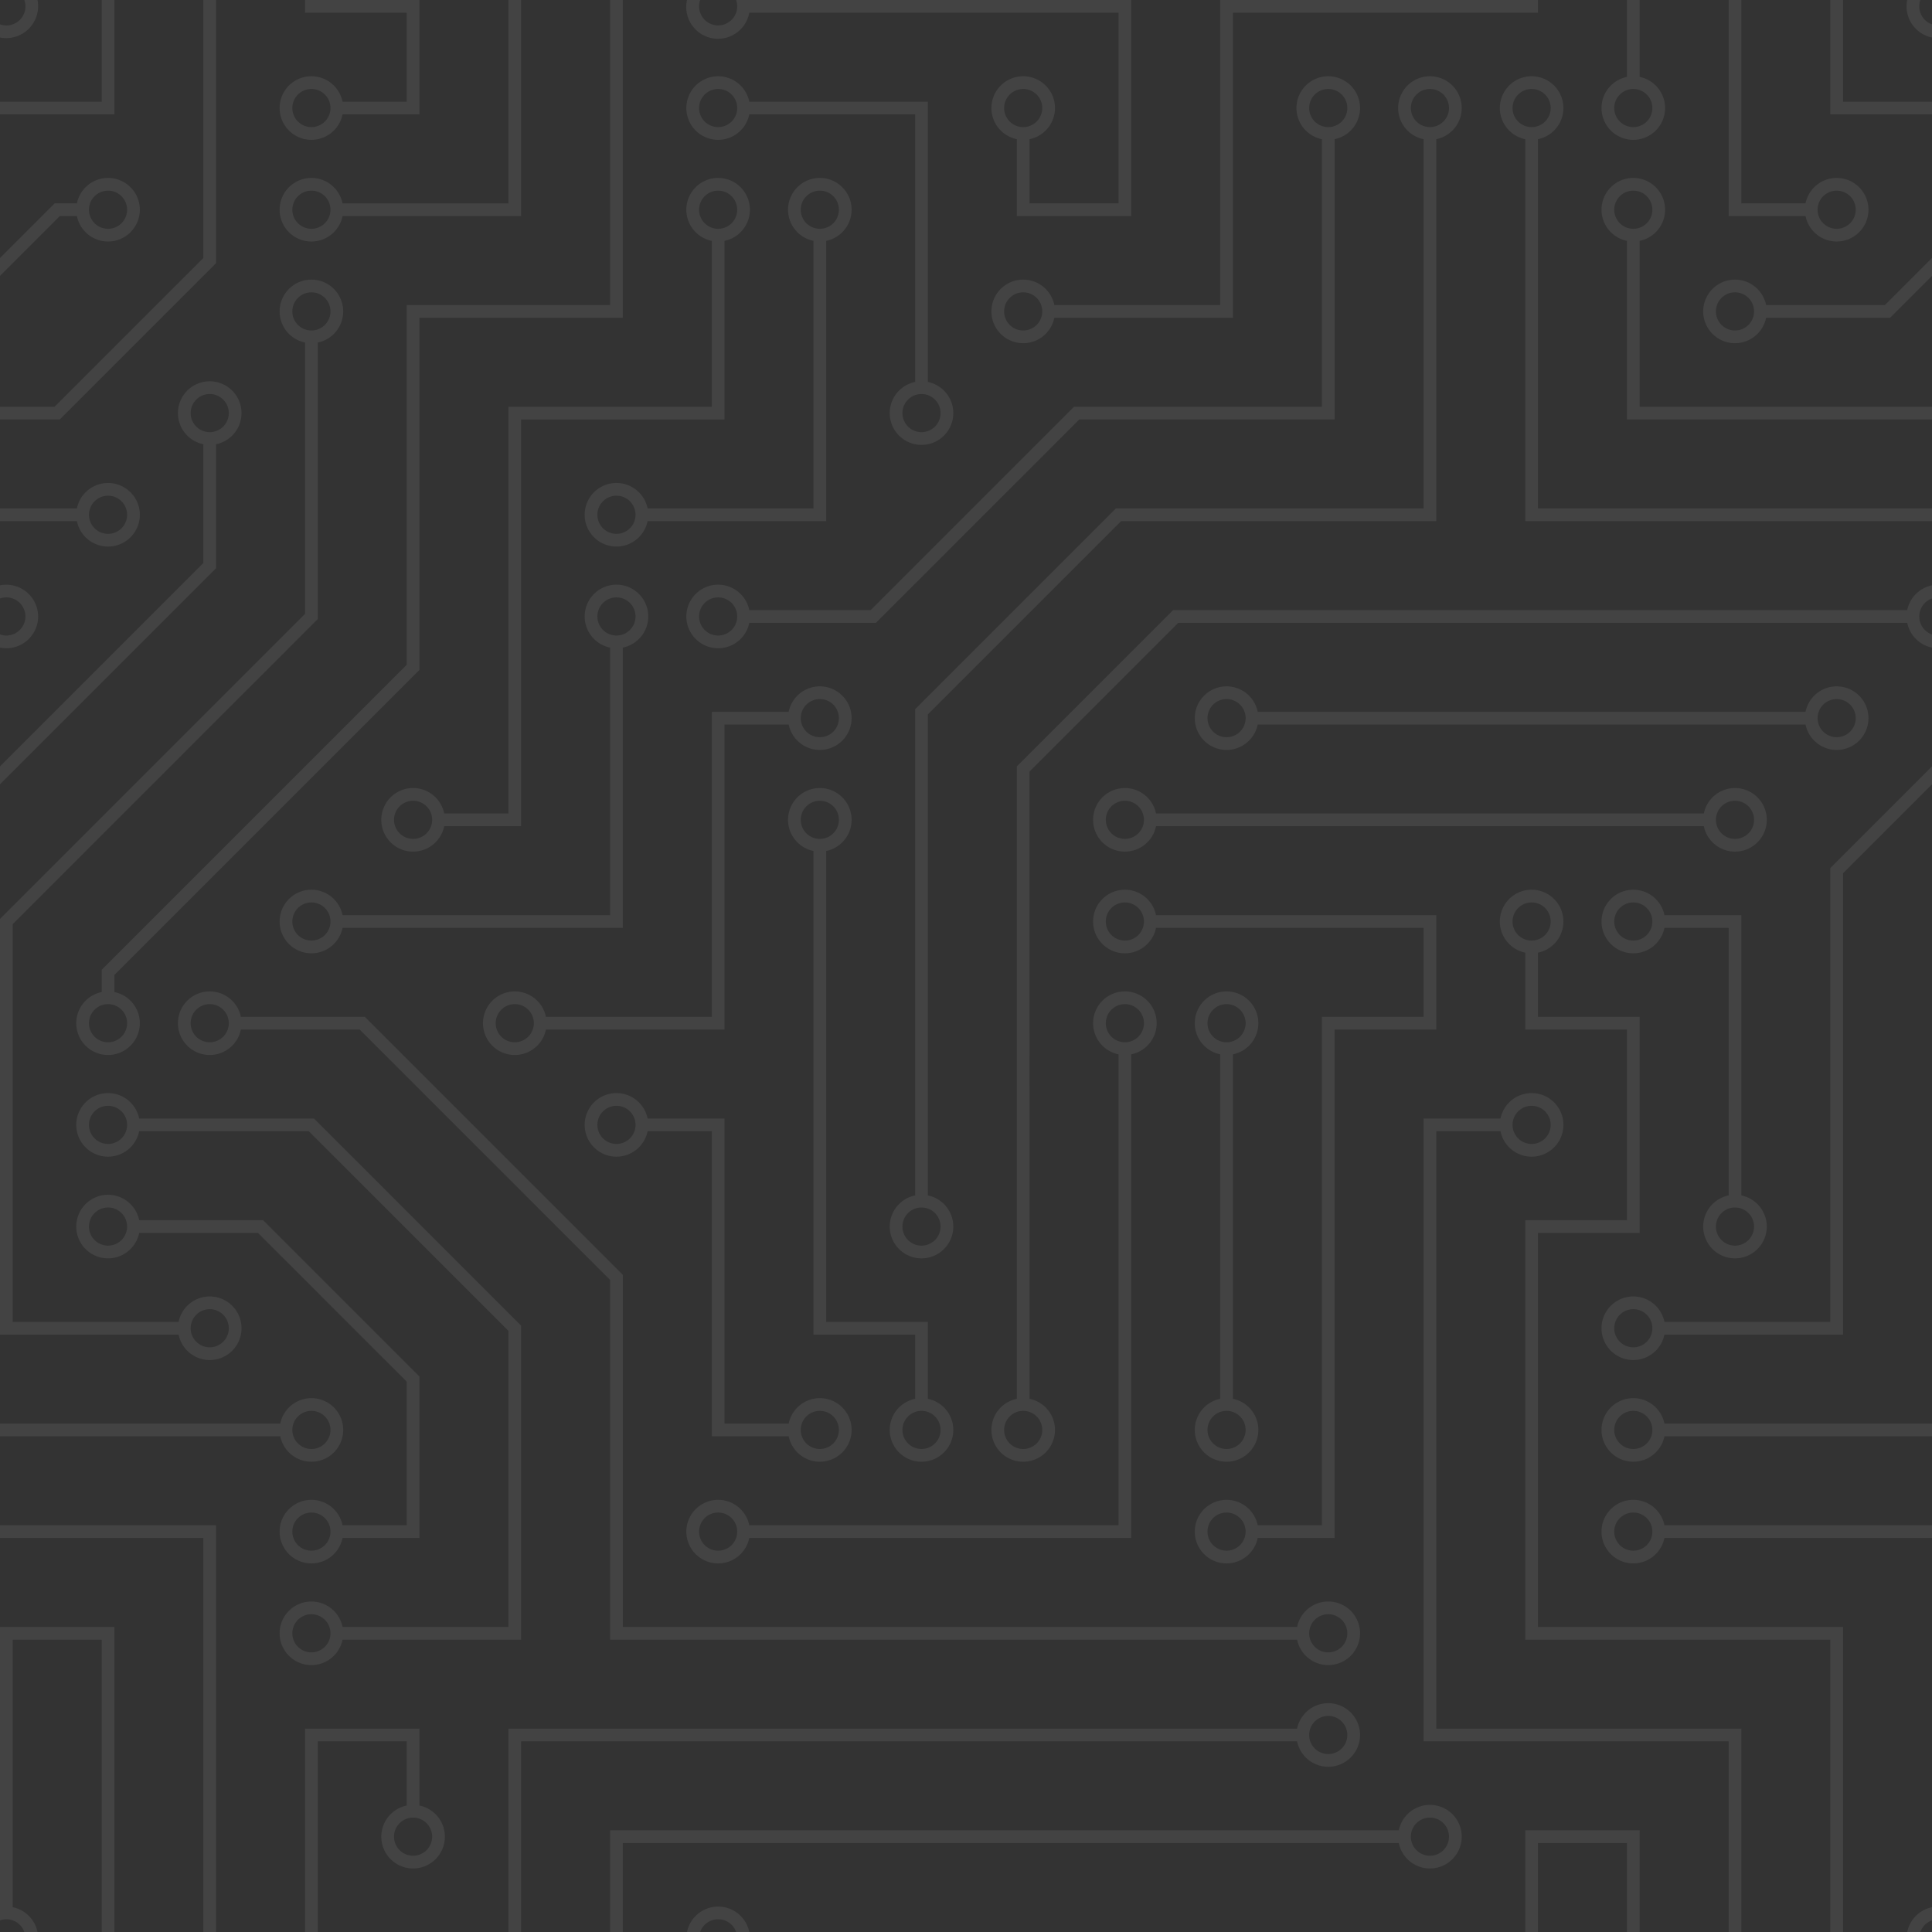 <svg xmlns="http://www.w3.org/2000/svg" width="540.915" height="540.915" viewBox="0 0 540.915 540.915"><rect x="0" y="0" width="540.915" height="540.915" fill="#333333" stroke="none"/><path d="M78.468,398.569a8.9,8.9,0,1,1,0,3.559H0v-3.559ZM363.16,483.976a8.9,8.9,0,1,1,0,3.559H145.9v-3.559Zm102.845-81.849a8.9,8.9,0,1,1,0-3.559h74.91v3.559Zm0,28.469a8.9,8.9,0,1,1,0-3.559h74.91V430.6Zm11.032-202.843a8.9,8.9,0,1,1,0,3.559H323.659a8.9,8.9,0,1,1,0-3.559ZM21.53,142.346a8.9,8.9,0,1,1,0,3.559H0v-3.559H21.53Zm330.6,60.5a8.9,8.9,0,1,1,0-3.559H505.506a8.9,8.9,0,1,1,0,3.559ZM459.066,21.53a8.9,8.9,0,1,1-3.559,0V0h3.559Zm-113.877,370.1a8.9,8.9,0,1,1-3.559,0V295.19a8.9,8.9,0,1,1,3.559,0ZM430.6,38.967V142.346H540.915V145.9H427.038V38.967a8.9,8.9,0,1,1,3.559,0Zm28.469,28.469v46.44h81.849v3.559H455.507v-50a8.9,8.9,0,1,1,3.559,0ZM231.312,238.252V370.1h28.469v21.53a8.9,8.9,0,1,1-3.559,0V373.658H227.754V238.252a8.9,8.9,0,1,1,3.559,0Zm-10.5-38.967a8.9,8.9,0,1,1,0,3.559H202.843v85.408h-50a8.9,8.9,0,1,1,0-3.559h46.44V199.284h21.53ZM209.782,430.6a8.9,8.9,0,1,1,0-3.559H313.161V295.19a8.9,8.9,0,1,1,3.559,0V430.6ZM181.313,316.72a8.9,8.9,0,1,1,0-3.559h21.53v85.408h17.971a8.9,8.9,0,1,1,0,3.559h-21.53V316.72ZM117.435,505.506a8.9,8.9,0,1,1-3.559,0V487.535H88.966v53.38H85.408V483.976h32.028ZM420.1,313.161a8.9,8.9,0,1,1,0,3.559H402.127V483.976h85.408v56.938h-3.559v-53.38H398.569V313.161Zm45.907-53.38a8.9,8.9,0,1,1,0-3.559h21.53v78.468a8.9,8.9,0,1,1-3.559,0v-74.91ZM352.128,430.6a8.9,8.9,0,1,1,0-3.559H370.1V284.692h28.469V259.781h-74.91a8.9,8.9,0,1,1,0-3.559h78.468v32.028H373.658V430.6ZM505.506,56.938a8.9,8.9,0,1,1,0,3.559h-21.53V0h3.559V56.938h17.971ZM174.374,181.313v78.468H95.906a8.9,8.9,0,1,1,0-3.559h74.91v-74.91a8.9,8.9,0,1,1,3.559,0ZM95.906,60.5a8.9,8.9,0,1,1,0-3.559h46.44V0H145.9V60.5Zm106.937,6.939v50H145.9V231.312h-21.53a8.9,8.9,0,1,1,0-3.559h17.971V113.877h56.938V67.436a8.9,8.9,0,1,1,3.559,0ZM181.313,145.9a8.9,8.9,0,1,1,0-3.559h46.44V67.436a8.9,8.9,0,1,1,3.559,0V145.9ZM209.782,32.028a8.9,8.9,0,1,1,0-3.559h50v78.468a8.9,8.9,0,1,1-3.559,0V32.028ZM391.629,512.446a8.9,8.9,0,1,1,0,3.559H174.374v24.911h-3.559V512.446ZM430.6,266.721v17.971h28.469v60.5H430.6V455.507H516v85.408h-3.559V459.066H427.038V341.63h28.469v-53.38H427.038v-21.53a8.9,8.9,0,1,1,3.559,0ZM95.906,32.028a8.9,8.9,0,1,1,0-3.559h17.971V3.559H85.408V0h32.028V32.028ZM295.19,88.966a8.9,8.9,0,1,1,0-3.559h46.44V0H430.6V3.559H345.189V88.966ZM209.782,3.559A8.9,8.9,0,1,1,192.345,0h3.683A5.338,5.338,0,1,0,206.1,0H316.72V60.5H284.692V38.967a8.9,8.9,0,1,1,3.559,0V56.938h24.911V3.559H209.782Zm0,170.815a8.9,8.9,0,1,1,0-3.559h33.985l56.938-56.938H370.1V38.967a8.9,8.9,0,1,1,3.559,0v78.468H302.183l-56.938,56.938H209.782Zm50,160.317a8.9,8.9,0,1,1-3.559,0V198.555l56.209-56.209h86.137V38.967a8.9,8.9,0,1,1,3.559,0V145.9H313.891l-54.109,54.109Zm28.469,56.938a8.9,8.9,0,1,1-3.559,0V214.569l43.754-43.754h205.53a8.9,8.9,0,0,1,6.939-6.939v3.683a5.338,5.338,0,0,0,0,10.071v3.683a8.9,8.9,0,0,1-6.939-6.939H329.9l-41.654,41.654ZM32.028,277.753a8.9,8.9,0,1,1-3.559,0v-6.245L113.877,186.1V85.408h56.938V0h3.559V88.966H117.435v98.592L32.028,272.966ZM88.966,95.906v77.418L3.559,258.732V370.1H50a8.9,8.9,0,1,1,0,3.559H0V257.273l85.408-85.408V95.906a8.9,8.9,0,1,1,3.559,0ZM60.5,124.375v34.715L0,219.586v-5.018L56.938,157.63V124.375a8.9,8.9,0,1,1,3.559,0ZM21.53,56.938a8.9,8.9,0,1,1,0,3.559H16.743L0,77.24v-5l15.284-15.3ZM494.474,88.966a8.9,8.9,0,1,1,0-3.559H527.73l13.185-13.185V77.24L529.189,88.966ZM466.005,373.658a8.9,8.9,0,1,1,0-3.559h46.44V243.038l28.469-28.469v5.018L516,244.5V373.658ZM95.906,430.6a8.9,8.9,0,1,1,0-3.559h17.971V386.843L72.223,345.189H38.967a8.9,8.9,0,1,1,0-3.559H73.682l43.754,43.754V430.6H95.906ZM363.16,455.507a8.9,8.9,0,1,1,0,3.559H170.815V358.356L100.71,288.251H67.436a8.9,8.9,0,1,1,0-3.559h34.7l72.241,72.241v98.575H363.16ZM95.906,459.066a8.9,8.9,0,1,1,0-3.559h46.44v-82.9L86.457,316.72H38.967a8.9,8.9,0,1,1,0-3.559H87.916L145.9,371.149v87.916h-50ZM60.5,70.817v2.865L16.743,117.435H0v-3.559H15.284L56.938,72.223V0H60.5ZM3.559,533.975a8.9,8.9,0,0,1,6.939,6.939H6.815A5.338,5.338,0,0,0,0,537.659V455.507H32.028v85.408H28.469V459.066H3.559ZM60.5,428.817v112.1H56.938V430.6H0v-3.559H60.5ZM30.249,32.028H0V28.469H28.469V0h3.559V32.028ZM516,28.469h24.911v3.559H512.446V0H516ZM459.066,514.225v26.69h-3.559V516H430.6v24.911h-3.559V512.446h32.028ZM0,163.876a8.932,8.932,0,0,1,10.676,8.719A8.9,8.9,0,0,1,0,181.313V177.63a5.338,5.338,0,1,0,0-10.071Zm142.346,320.1H145.9v56.938h-3.559Zm67.436,56.938H206.1a5.338,5.338,0,0,0-10.071,0h-3.683a8.9,8.9,0,0,1,17.437,0ZM10.5,0A8.932,8.932,0,0,1,0,10.5V6.815A5.338,5.338,0,0,0,6.815,0ZM533.975,0h3.683a5.338,5.338,0,0,0,3.256,6.815V10.5A8.9,8.9,0,0,1,533.975,0Zm6.939,533.975v3.683a5.338,5.338,0,0,0-3.256,3.256h-3.683a8.9,8.9,0,0,1,6.939-6.939ZM172.594,177.932a5.338,5.338,0,1,0-5.338-5.338,5.338,5.338,0,0,0,5.338,5.338Zm0-28.469a5.338,5.338,0,1,0-5.338-5.338,5.338,5.338,0,0,0,5.338,5.338Zm28.469,28.469a5.338,5.338,0,1,0-5.338-5.338,5.338,5.338,0,0,0,5.338,5.338ZM229.533,206.4a5.338,5.338,0,1,0-5.338-5.338A5.338,5.338,0,0,0,229.533,206.4Zm0,28.469a5.338,5.338,0,1,0-5.338-5.338A5.338,5.338,0,0,0,229.533,234.871Zm-85.408,56.938a5.338,5.338,0,1,0-5.338-5.338A5.338,5.338,0,0,0,144.125,291.809Zm28.469,28.469a5.338,5.338,0,1,0-5.338-5.338,5.338,5.338,0,0,0,5.338,5.338Zm56.938,85.408a5.338,5.338,0,1,0-5.338-5.338A5.338,5.338,0,0,0,229.533,405.686Zm-28.469,28.469a5.338,5.338,0,1,0-5.338-5.338A5.338,5.338,0,0,0,201.064,434.155ZM258,405.686a5.338,5.338,0,1,0-5.338-5.338A5.338,5.338,0,0,0,258,405.686Zm0-56.938a5.338,5.338,0,1,0-5.338-5.338A5.338,5.338,0,0,0,258,348.748Zm28.469,56.938a5.338,5.338,0,1,0-5.338-5.338A5.338,5.338,0,0,0,286.471,405.686Zm56.938,28.469a5.338,5.338,0,1,0-5.338-5.338A5.338,5.338,0,0,0,343.41,434.155Zm0-28.469a5.338,5.338,0,1,0-5.338-5.338A5.338,5.338,0,0,0,343.41,405.686ZM314.94,291.809a5.338,5.338,0,1,0-5.338-5.338A5.338,5.338,0,0,0,314.94,291.809Zm28.469,0a5.338,5.338,0,1,0-5.338-5.338A5.338,5.338,0,0,0,343.41,291.809Zm28.469,170.815a5.338,5.338,0,1,0-5.338-5.338,5.338,5.338,0,0,0,5.338,5.338Zm0,28.469a5.338,5.338,0,1,0-5.338-5.338,5.338,5.338,0,0,0,5.338,5.338Zm28.469,28.469a5.338,5.338,0,1,0-5.338-5.338A5.338,5.338,0,0,0,400.348,519.563ZM428.817,263.34A5.338,5.338,0,1,0,423.479,258,5.338,5.338,0,0,0,428.817,263.34Zm0,56.938a5.338,5.338,0,1,0-5.338-5.338A5.338,5.338,0,0,0,428.817,320.278Zm28.469-56.938A5.338,5.338,0,1,0,451.948,258,5.338,5.338,0,0,0,457.286,263.34Zm28.469-28.469a5.338,5.338,0,1,0-5.338-5.338A5.338,5.338,0,0,0,485.756,234.871Zm-170.815,0a5.338,5.338,0,1,0-5.338-5.338A5.338,5.338,0,0,0,314.94,234.871Zm0,28.469A5.338,5.338,0,1,0,309.6,258,5.338,5.338,0,0,0,314.94,263.34ZM343.41,206.4a5.338,5.338,0,1,0-5.338-5.338A5.338,5.338,0,0,0,343.41,206.4Zm170.815,0a5.338,5.338,0,1,0-5.338-5.338A5.338,5.338,0,0,0,514.225,206.4ZM485.756,92.525a5.338,5.338,0,1,0-5.338-5.338A5.338,5.338,0,0,0,485.756,92.525Zm28.469-28.469a5.338,5.338,0,1,0-5.338-5.338A5.338,5.338,0,0,0,514.225,64.056Zm-56.938,0a5.338,5.338,0,1,0-5.338-5.338A5.338,5.338,0,0,0,457.286,64.056Zm0-28.469a5.338,5.338,0,1,0-5.338-5.338A5.338,5.338,0,0,0,457.286,35.586Zm-28.469,0a5.338,5.338,0,1,0-5.338-5.338A5.338,5.338,0,0,0,428.817,35.586Zm-28.469,0a5.338,5.338,0,1,0-5.338-5.338A5.338,5.338,0,0,0,400.348,35.586Zm-28.469,0a5.338,5.338,0,1,0-5.338-5.338,5.338,5.338,0,0,0,5.338,5.338ZM87.187,64.056a5.338,5.338,0,1,0-5.338-5.338A5.338,5.338,0,0,0,87.187,64.056Zm-56.938,0a5.338,5.338,0,1,0-5.338-5.338A5.338,5.338,0,0,0,30.249,64.056ZM87.187,92.525a5.338,5.338,0,1,0-5.338-5.338A5.338,5.338,0,0,0,87.187,92.525ZM58.718,120.994a5.338,5.338,0,1,0-5.338-5.338A5.338,5.338,0,0,0,58.718,120.994ZM87.187,35.586a5.338,5.338,0,1,0-5.338-5.338A5.338,5.338,0,0,0,87.187,35.586Zm0,427.038a5.338,5.338,0,1,0-5.338-5.338A5.338,5.338,0,0,0,87.187,462.624Zm28.469,56.938a5.338,5.338,0,1,0-5.338-5.338A5.338,5.338,0,0,0,115.656,519.563ZM87.187,405.686a5.338,5.338,0,1,0-5.338-5.338A5.338,5.338,0,0,0,87.187,405.686Zm0,28.469a5.338,5.338,0,1,0-5.338-5.338A5.338,5.338,0,0,0,87.187,434.155ZM58.718,377.217a5.338,5.338,0,1,0-5.338-5.338,5.338,5.338,0,0,0,5.338,5.338ZM201.064,64.056a5.338,5.338,0,1,0-5.338-5.338A5.338,5.338,0,0,0,201.064,64.056Zm28.469,0a5.338,5.338,0,1,0-5.338-5.338A5.338,5.338,0,0,0,229.533,64.056ZM201.064,35.586a5.338,5.338,0,1,0-5.338-5.338A5.338,5.338,0,0,0,201.064,35.586ZM258,120.994a5.338,5.338,0,1,0-5.338-5.338A5.338,5.338,0,0,0,258,120.994Zm28.469-28.469a5.338,5.338,0,1,0-5.338-5.338A5.338,5.338,0,0,0,286.471,92.525Zm0-56.938a5.338,5.338,0,1,0-5.338-5.338A5.338,5.338,0,0,0,286.471,35.586ZM485.756,348.748a5.338,5.338,0,1,0-5.338-5.338A5.338,5.338,0,0,0,485.756,348.748Zm-28.469,28.469a5.338,5.338,0,1,0-5.338-5.338,5.338,5.338,0,0,0,5.338,5.338Zm0,28.469a5.338,5.338,0,1,0-5.338-5.338A5.338,5.338,0,0,0,457.286,405.686Zm0,28.469a5.338,5.338,0,1,0-5.338-5.338A5.338,5.338,0,0,0,457.286,434.155ZM30.249,320.278a5.338,5.338,0,1,0-5.338-5.338A5.338,5.338,0,0,0,30.249,320.278Zm0,28.469a5.338,5.338,0,1,0-5.338-5.338A5.338,5.338,0,0,0,30.249,348.748Zm0-56.938a5.338,5.338,0,1,0-5.338-5.338A5.338,5.338,0,0,0,30.249,291.809Zm28.469,0a5.338,5.338,0,1,0-5.338-5.338A5.338,5.338,0,0,0,58.718,291.809ZM30.249,149.463a5.338,5.338,0,1,0-5.338-5.338A5.338,5.338,0,0,0,30.249,149.463ZM87.187,263.34A5.338,5.338,0,1,0,81.849,258,5.338,5.338,0,0,0,87.187,263.34Zm28.469-28.469a5.338,5.338,0,1,0-5.338-5.338A5.338,5.338,0,0,0,115.656,234.871Z" fill="rgba(255,255,255,0.08)"/></svg>